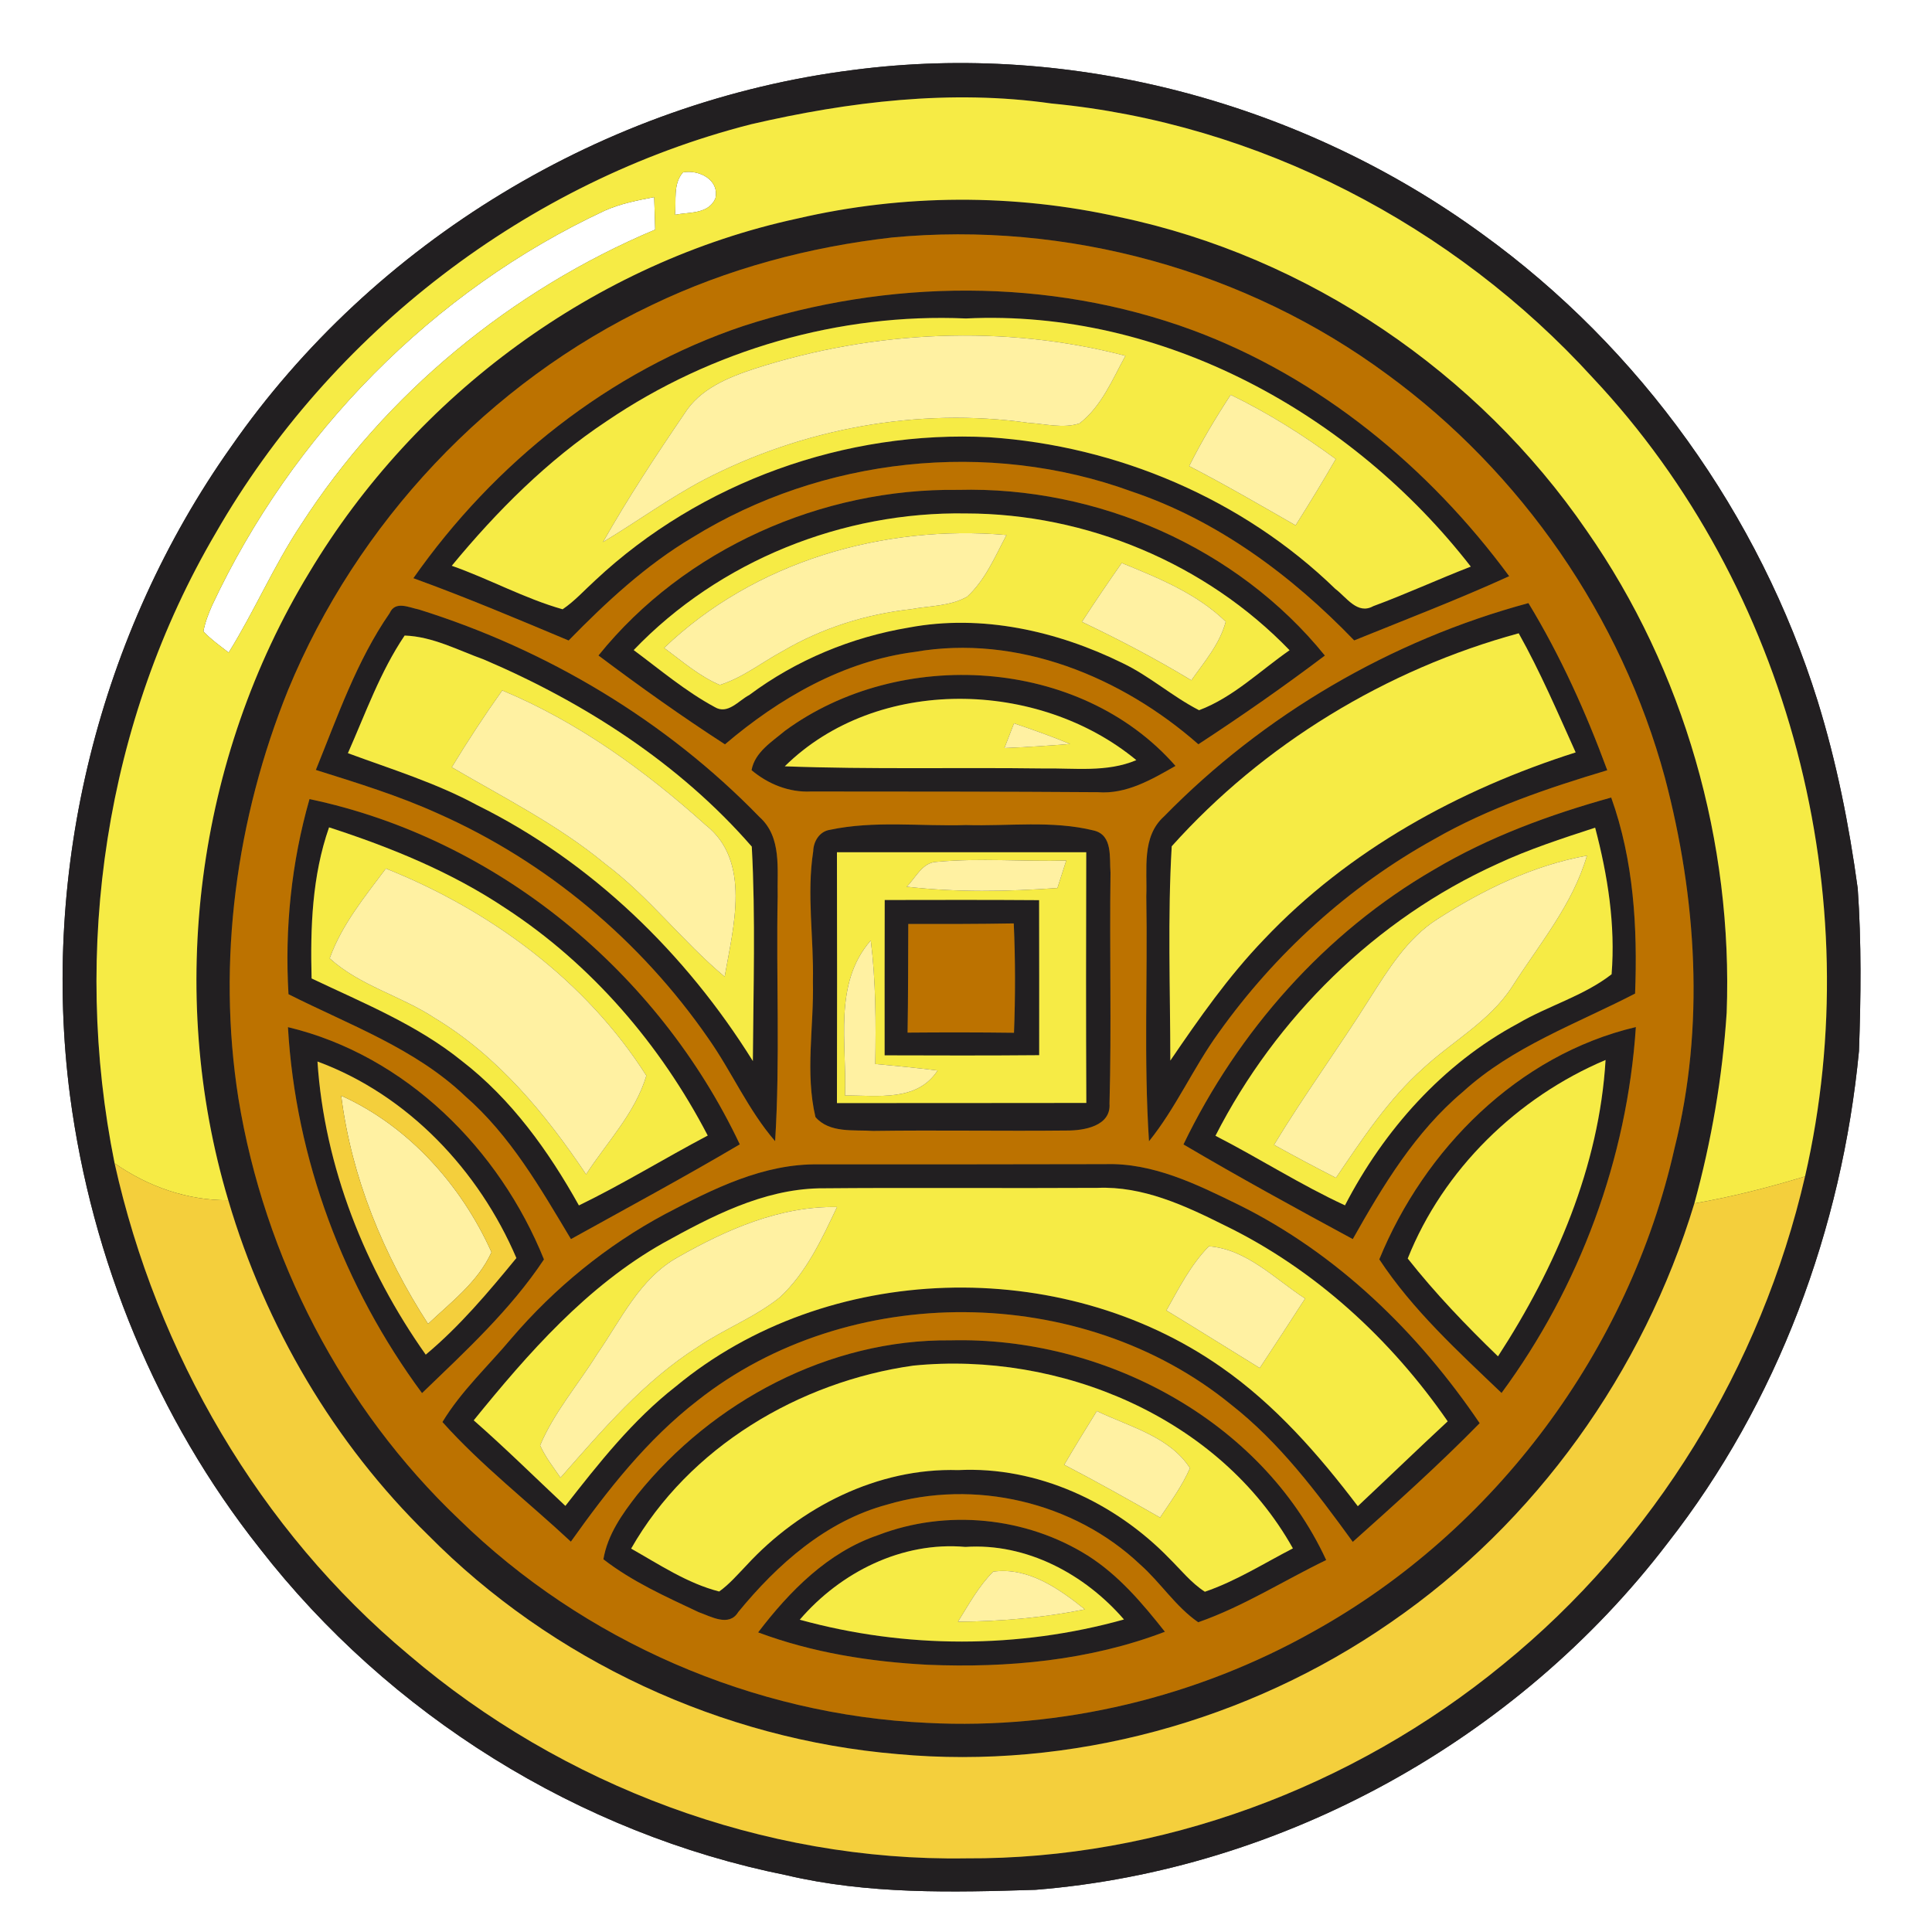 <?xml version="1.0" encoding="UTF-8" ?>
<!DOCTYPE svg PUBLIC "-//W3C//DTD SVG 1.1//EN" "http://www.w3.org/Graphics/SVG/1.1/DTD/svg11.dtd">
<svg width="250pt" height="250pt" viewBox="0 0 250 250" version="1.1" xmlns="http://www.w3.org/2000/svg">
<rect x="0" y="0" width="250" height="250" fill="#333333" stroke="none"/>
<g id="#ffffffff">
<path fill="#ffffff" opacity="1.00" d=" M 0.00 0.00 L 250.00 0.00 L 250.00 250.00 L 0.00 250.00 L 0.00 0.00 M 110.36 9.06 C 78.26 13.12 48.34 31.26 29.89 57.83 C 12.83 81.94 5.26 112.51 9.06 141.78 C 11.87 163.01 20.28 183.53 33.60 200.35 C 50.34 221.90 74.93 237.26 101.71 242.64 C 112.28 245.14 123.22 244.88 134.00 244.54 C 165.95 241.98 196.34 225.14 215.77 199.70 C 230.04 181.48 238.35 158.97 240.55 136.01 C 240.80 129.00 240.88 121.97 240.39 114.97 C 239.27 106.75 237.65 98.60 235.19 90.67 C 227.67 66.59 212.24 45.04 191.78 30.26 C 168.59 13.36 138.86 5.32 110.36 9.06 Z" />
<path fill="#ffffff" opacity="1.00" d=" M 88.38 22.30 C 90.45 21.92 93.13 23.26 92.57 25.68 C 91.67 27.74 89.16 27.43 87.34 27.79 C 87.54 25.96 87.05 23.81 88.38 22.30 Z" />
<path fill="#ffffff" opacity="1.00" d=" M 78.27 27.25 C 80.30 26.35 82.49 25.92 84.65 25.51 C 84.70 26.91 84.75 28.31 84.78 29.71 C 66.16 37.56 49.87 50.92 38.92 67.94 C 35.42 73.22 32.93 79.07 29.59 84.44 C 28.47 83.57 27.30 82.74 26.32 81.71 C 26.53 80.56 26.95 79.47 27.42 78.40 C 37.80 56.17 56.00 37.62 78.27 27.25 Z" />
</g>
<g id="#221f21ff">
<path fill="#221f21" opacity="1.00" d=" M 110.36 9.06 C 138.86 5.32 168.59 13.36 191.78 30.26 C 212.24 45.04 227.67 66.59 235.19 90.67 C 237.65 98.60 239.27 106.75 240.39 114.97 C 240.88 121.97 240.80 129.00 240.55 136.01 C 238.35 158.97 230.04 181.48 215.77 199.70 C 196.34 225.14 165.95 241.98 134.00 244.54 C 123.22 244.88 112.28 245.14 101.71 242.64 C 74.93 237.26 50.34 221.90 33.60 200.35 C 20.28 183.53 11.87 163.01 9.06 141.78 C 5.26 112.51 12.83 81.94 29.89 57.83 C 48.34 31.26 78.26 13.12 110.36 9.06 M 97.19 16.08 C 68.23 23.46 42.79 43.07 27.93 68.95 C 13.62 93.31 9.25 122.93 14.83 150.53 C 20.28 175.07 33.54 197.97 52.89 214.13 C 72.77 231.09 98.81 240.88 125.00 240.47 C 150.14 240.61 175.04 231.32 194.44 215.42 C 214.06 199.50 227.89 176.82 233.57 152.23 C 241.91 116.03 231.61 76.03 206.11 48.89 C 188.09 29.11 162.76 15.93 136.05 13.39 C 123.08 11.54 109.87 13.14 97.19 16.08 Z" />
<path fill="#221f21" opacity="1.00" d=" M 103.18 28.28 C 116.86 25.10 131.20 25.03 144.90 28.10 C 169.25 33.21 191.26 48.18 205.31 68.66 C 217.94 86.75 224.25 109.04 223.43 131.05 C 222.88 139.39 221.46 147.67 219.25 155.72 C 212.65 177.50 198.74 197.02 179.96 209.94 C 161.52 222.74 138.52 229.04 116.14 226.98 C 93.39 225.07 71.43 214.87 55.38 198.62 C 43.21 186.74 34.34 171.60 29.54 155.31 C 21.47 128.33 25.40 98.10 40.04 74.05 C 53.76 51.13 77.00 33.94 103.18 28.28 M 115.44 30.73 C 104.72 31.95 94.13 34.77 84.39 39.45 C 63.24 49.48 46.19 67.67 37.28 89.28 C 30.56 105.91 28.05 124.38 30.85 142.13 C 34.21 162.72 44.26 182.21 59.40 196.60 C 75.50 212.35 97.48 221.92 119.98 222.94 C 137.34 223.84 154.90 219.61 170.04 211.07 C 193.46 198.05 210.80 174.72 216.68 148.59 C 220.64 132.84 219.55 116.20 215.43 100.60 C 209.79 79.83 196.90 61.16 179.53 48.47 C 161.29 34.98 138.01 28.58 115.44 30.73 Z" />
<path fill="#221f21" opacity="1.00" d=" M 96.13 42.20 C 114.89 36.10 135.71 35.87 154.31 42.72 C 170.80 48.83 184.92 60.48 195.29 74.56 C 188.70 77.56 181.94 80.15 175.23 82.87 C 167.14 74.47 157.53 67.32 146.39 63.58 C 127.84 56.82 106.37 59.18 89.60 69.55 C 83.59 73.12 78.44 77.91 73.58 82.88 C 66.93 80.09 60.28 77.28 53.49 74.82 C 63.92 59.94 78.83 48.02 96.13 42.20 M 78.53 54.48 C 70.86 59.56 64.29 66.14 58.46 73.21 C 63.30 74.91 67.86 77.44 72.80 78.84 C 74.37 77.78 75.65 76.34 77.05 75.07 C 90.62 62.37 109.47 55.62 128.00 56.58 C 144.60 57.69 160.83 64.59 172.79 76.20 C 174.22 77.27 175.65 79.58 177.69 78.44 C 181.95 76.87 186.08 74.96 190.32 73.32 C 174.96 53.54 150.43 39.97 125.00 41.21 C 108.62 40.49 92.09 45.28 78.53 54.48 Z" />
<path fill="#221f21" opacity="1.00" d=" M 77.44 84.82 C 88.57 71.01 106.34 63.15 123.99 63.39 C 141.94 62.91 160.10 70.81 171.44 84.83 C 166.12 88.85 160.65 92.66 155.07 96.31 C 145.15 87.59 131.69 82.03 118.36 84.36 C 109.12 85.55 100.81 90.36 93.81 96.32 C 88.21 92.70 82.77 88.82 77.44 84.82 M 82.00 84.12 C 85.43 86.67 88.72 89.46 92.48 91.49 C 94.17 92.52 95.57 90.65 96.96 89.93 C 103.02 85.41 110.19 82.44 117.64 81.20 C 127.03 79.44 136.78 81.64 145.25 85.80 C 148.77 87.48 151.70 90.13 155.16 91.90 C 159.57 90.24 163.04 86.80 166.87 84.14 C 156.03 72.90 140.60 66.46 125.00 66.44 C 109.05 66.17 93.07 72.56 82.00 84.12 Z" />
<path fill="#221f21" opacity="1.00" d=" M 50.42 79.34 C 51.15 77.69 52.91 78.61 54.21 78.87 C 70.80 84.06 86.17 93.24 98.29 105.73 C 101.20 108.34 100.54 112.49 100.63 115.98 C 100.42 126.54 100.96 137.12 100.30 147.67 C 96.81 143.64 94.70 138.69 91.65 134.36 C 82.92 121.74 70.74 111.50 56.70 105.28 C 51.59 102.96 46.21 101.31 40.87 99.63 C 43.68 92.72 46.15 85.51 50.42 79.34 M 52.36 82.24 C 49.20 86.92 47.30 92.31 45.02 97.46 C 50.66 99.54 56.44 101.31 61.75 104.19 C 76.53 111.50 88.73 123.36 97.42 137.30 C 97.48 128.06 97.78 118.77 97.28 109.55 C 87.95 98.82 75.63 90.90 62.61 85.34 C 59.27 84.14 55.98 82.36 52.36 82.24 Z" />
<path fill="#221f21" opacity="1.00" d=" M 150.62 105.65 C 163.52 92.47 179.98 82.84 197.78 78.04 C 201.93 84.87 205.22 92.18 207.98 99.67 C 200.29 101.98 192.61 104.56 185.62 108.57 C 174.56 114.68 164.99 123.39 157.67 133.67 C 154.41 138.17 152.18 143.34 148.68 147.68 C 147.99 137.13 148.52 126.55 148.33 115.99 C 148.47 112.48 147.69 108.28 150.62 105.65 M 151.62 109.51 C 151.08 118.72 151.43 128.00 151.44 137.24 C 155.16 131.78 158.96 126.34 163.56 121.56 C 174.51 109.98 188.81 102.16 203.89 97.36 C 201.55 92.17 199.31 86.93 196.52 81.95 C 179.39 86.61 163.46 96.29 151.62 109.51 Z" />
<path fill="#221f21" opacity="1.00" d=" M 101.57 94.57 C 116.40 83.68 139.76 85.00 152.11 99.11 C 149.02 100.87 145.76 102.80 142.05 102.51 C 129.68 102.42 117.31 102.43 104.94 102.42 C 102.11 102.56 99.39 101.46 97.25 99.66 C 97.67 97.33 99.89 95.98 101.57 94.57 M 101.55 99.16 C 112.69 99.58 123.85 99.29 135.00 99.44 C 139.03 99.37 143.22 99.98 147.04 98.36 C 134.39 87.90 113.49 87.40 101.55 99.16 Z" />
<path fill="#221f21" opacity="1.00" d=" M 40.05 103.40 C 64.31 108.50 85.18 125.79 95.73 148.08 C 88.54 152.33 81.18 156.29 73.88 160.34 C 69.93 153.75 66.04 146.93 60.17 141.82 C 53.71 135.66 45.17 132.61 37.33 128.65 C 36.83 120.14 37.70 111.61 40.05 103.40 M 42.58 107.06 C 40.38 113.34 40.15 120.04 40.32 126.61 C 46.98 129.78 53.93 132.58 59.73 137.26 C 66.17 142.22 70.98 148.93 74.91 155.98 C 80.60 153.22 85.99 149.89 91.58 146.94 C 85.47 135.19 76.56 124.80 65.44 117.54 C 58.43 112.85 50.57 109.65 42.58 107.06 Z" />
<path fill="#221f21" opacity="1.00" d=" M 185.55 112.53 C 192.68 108.29 200.52 105.42 208.49 103.20 C 211.40 111.32 211.91 120.02 211.58 128.57 C 204.00 132.49 195.71 135.43 189.30 141.28 C 183.14 146.46 178.95 153.42 175.05 160.34 C 167.69 156.36 160.35 152.34 153.14 148.09 C 160.20 133.45 171.44 120.70 185.55 112.53 M 193.74 111.80 C 178.03 118.92 165.10 131.65 157.28 146.97 C 162.92 149.86 168.28 153.31 174.04 155.97 C 179.08 146.23 186.70 137.65 196.43 132.44 C 200.36 130.13 204.91 128.89 208.54 126.07 C 209.05 119.67 208.04 113.27 206.41 107.10 C 202.13 108.50 197.83 109.89 193.74 111.80 Z" />
<path fill="#221f21" opacity="1.00" d=" M 107.38 107.38 C 113.17 106.15 119.14 106.95 125.00 106.76 C 130.51 106.93 136.15 106.13 141.55 107.47 C 144.03 108.07 143.54 111.01 143.70 112.93 C 143.56 122.89 143.84 132.86 143.57 142.81 C 143.78 145.71 140.28 146.30 138.08 146.29 C 129.71 146.38 121.34 146.22 112.97 146.34 C 110.48 146.17 107.35 146.66 105.52 144.55 C 104.16 138.78 105.33 132.84 105.19 127.00 C 105.32 121.39 104.36 115.74 105.23 110.15 C 105.26 108.88 106.04 107.58 107.38 107.38 M 108.30 110.28 C 108.32 121.10 108.33 131.92 108.30 142.74 C 119.05 142.73 129.81 142.74 140.57 142.72 C 140.52 131.91 140.53 121.10 140.56 110.28 C 129.81 110.27 119.06 110.29 108.30 110.28 Z" />
<path fill="#221f21" opacity="1.00" d=" M 114.48 116.46 C 121.14 116.45 127.80 116.43 134.46 116.48 C 134.48 123.17 134.47 129.85 134.47 136.54 C 127.80 136.60 121.13 136.58 114.47 136.56 C 114.47 129.86 114.46 123.16 114.48 116.46 M 117.53 119.56 C 117.51 124.25 117.52 128.93 117.44 133.62 C 122.03 133.58 126.62 133.58 131.21 133.64 C 131.39 128.92 131.39 124.20 131.18 119.49 C 126.63 119.57 122.08 119.57 117.53 119.56 Z" />
<path fill="#221f21" opacity="1.00" d=" M 37.26 132.91 C 52.51 136.56 64.64 148.70 70.39 162.97 C 66.07 169.48 60.22 174.86 54.61 180.27 C 44.48 166.55 38.24 149.97 37.26 132.91 M 41.08 137.36 C 41.97 150.95 47.26 164.22 55.09 175.29 C 59.48 171.63 63.21 167.19 66.82 162.79 C 61.98 151.46 52.79 141.68 41.08 137.36 Z" />
<path fill="#221f21" opacity="1.00" d=" M 178.48 162.96 C 184.29 148.74 196.40 136.50 211.68 132.90 C 210.55 149.94 204.42 166.51 194.30 180.25 C 188.67 174.87 182.78 169.49 178.48 162.96 M 182.16 162.85 C 185.71 167.35 189.71 171.52 193.84 175.51 C 201.29 164.04 206.94 150.95 207.76 137.16 C 196.34 141.99 186.76 151.32 182.16 162.85 Z" />
<path fill="#221f21" opacity="1.00" d=" M 86.06 157.10 C 92.25 153.85 98.81 150.53 105.99 150.67 C 118.33 150.67 130.68 150.67 143.02 150.64 C 149.18 150.45 154.83 153.23 160.22 155.87 C 173.02 162.19 183.52 172.42 191.47 184.16 C 186.22 189.52 180.63 194.53 175.05 199.52 C 170.39 193.10 165.57 186.66 159.27 181.73 C 139.97 165.99 109.77 165.80 90.24 181.25 C 83.73 186.29 78.61 192.82 73.87 199.49 C 68.34 194.33 62.30 189.65 57.25 184.01 C 59.68 179.99 63.18 176.76 66.18 173.18 C 71.76 166.66 78.50 161.15 86.06 157.10 M 85.82 160.85 C 75.95 166.42 68.36 175.09 61.30 183.79 C 65.37 187.36 69.22 191.16 73.16 194.86 C 77.48 189.34 81.87 183.76 87.43 179.42 C 106.98 163.20 137.33 162.40 158.05 176.93 C 164.99 181.77 170.62 188.20 175.70 194.90 C 179.59 191.25 183.42 187.55 187.33 183.92 C 179.97 173.27 170.09 164.19 158.40 158.53 C 153.30 155.98 147.87 153.47 142.03 153.71 C 130.00 153.78 117.98 153.66 105.95 153.77 C 98.66 153.94 92.06 157.40 85.82 160.85 Z" />
<path fill="#221f21" opacity="1.00" d=" M 82.45 193.43 C 92.18 181.32 107.32 173.28 123.00 173.44 C 142.67 172.94 163.18 183.64 171.61 201.87 C 166.09 204.54 160.85 207.90 155.05 209.92 C 152.11 207.89 150.18 204.78 147.53 202.44 C 138.96 194.32 126.07 191.34 114.77 194.70 C 106.87 196.83 100.60 202.42 95.52 208.61 C 94.34 210.56 91.99 209.17 90.40 208.61 C 86.16 206.61 81.80 204.66 78.08 201.77 C 78.61 198.60 80.52 195.90 82.45 193.43 M 81.67 200.39 C 85.34 202.46 88.93 204.88 93.06 205.94 C 94.39 204.99 95.45 203.74 96.58 202.57 C 103.52 195.02 113.59 189.91 123.99 190.23 C 134.23 189.72 144.27 194.39 151.32 201.67 C 152.81 203.14 154.13 204.82 155.91 205.97 C 159.93 204.60 163.54 202.30 167.30 200.36 C 157.79 183.36 137.09 174.82 118.18 176.71 C 103.41 178.79 89.14 187.27 81.67 200.39 Z" />
<path fill="#221f21" opacity="1.00" d=" M 113.61 198.65 C 122.43 195.25 132.77 196.27 140.77 201.30 C 144.76 203.83 147.84 207.48 150.74 211.15 C 140.98 214.88 130.39 215.85 120.02 215.42 C 112.57 215.03 105.11 213.85 98.10 211.23 C 102.17 205.90 107.11 200.86 113.61 198.65 M 103.49 209.59 C 117.17 213.36 131.78 213.37 145.44 209.56 C 140.37 203.69 132.83 199.64 124.92 200.17 C 116.71 199.44 108.76 203.45 103.49 209.59 Z" />
</g>
<g id="#f6eb45ff">
<path fill="#f6eb45" opacity="1.00" d=" M 97.19 16.08 C 109.87 13.14 123.08 11.54 136.05 13.39 C 162.76 15.93 188.09 29.11 206.11 48.89 C 231.61 76.03 241.91 116.03 233.57 152.23 C 228.87 153.66 224.09 154.88 219.25 155.72 C 221.46 147.67 222.88 139.39 223.43 131.05 C 224.25 109.04 217.94 86.75 205.31 68.66 C 191.26 48.18 169.25 33.21 144.90 28.10 C 131.20 25.03 116.86 25.10 103.18 28.28 C 77.00 33.94 53.76 51.13 40.04 74.05 C 25.40 98.10 21.47 128.33 29.54 155.31 C 24.24 155.34 19.16 153.55 14.83 150.53 C 9.25 122.93 13.62 93.31 27.93 68.95 C 42.79 43.07 68.23 23.46 97.19 16.08 M 88.38 22.30 C 87.05 23.81 87.54 25.96 87.34 27.79 C 89.16 27.43 91.67 27.74 92.57 25.68 C 93.13 23.26 90.45 21.92 88.38 22.30 M 78.27 27.25 C 56.00 37.62 37.80 56.17 27.42 78.40 C 26.95 79.47 26.53 80.56 26.32 81.71 C 27.30 82.74 28.47 83.57 29.59 84.44 C 32.93 79.07 35.42 73.22 38.92 67.94 C 49.87 50.92 66.16 37.56 84.78 29.71 C 84.75 28.31 84.70 26.91 84.65 25.51 C 82.49 25.92 80.30 26.35 78.27 27.25 Z" />
<path fill="#f6eb45" opacity="1.00" d=" M 78.53 54.48 C 92.09 45.28 108.62 40.49 125.00 41.21 C 150.43 39.97 174.96 53.54 190.32 73.32 C 186.08 74.96 181.95 76.87 177.69 78.44 C 175.65 79.58 174.22 77.27 172.79 76.20 C 160.83 64.59 144.60 57.69 128.00 56.58 C 109.47 55.62 90.62 62.37 77.05 75.07 C 75.65 76.34 74.37 77.78 72.80 78.84 C 67.86 77.44 63.30 74.91 58.46 73.21 C 64.29 66.14 70.86 59.56 78.53 54.48 M 97.70 47.69 C 94.23 48.83 90.57 50.31 88.55 53.55 C 84.86 58.96 81.26 64.44 78.03 70.14 C 82.41 67.51 86.54 64.49 91.05 62.10 C 103.88 55.44 118.77 52.68 133.11 54.72 C 135.28 54.85 137.56 55.47 139.68 54.79 C 142.54 52.59 143.94 49.11 145.63 46.04 C 129.96 41.95 113.08 42.75 97.70 47.69 M 159.25 51.09 C 157.30 54.07 155.47 57.13 153.88 60.31 C 158.55 62.72 163.09 65.37 167.65 67.98 C 169.43 65.15 171.18 62.30 172.85 59.40 C 168.56 56.25 164.04 53.41 159.25 51.09 Z" />
<path fill="#f6eb45" opacity="1.00" d=" M 82.00 84.12 C 93.07 72.56 109.05 66.17 125.00 66.44 C 140.60 66.46 156.03 72.90 166.87 84.14 C 163.04 86.80 159.57 90.24 155.16 91.90 C 151.70 90.13 148.77 87.48 145.25 85.80 C 136.78 81.64 127.03 79.44 117.64 81.20 C 110.19 82.44 103.02 85.41 96.96 89.93 C 95.57 90.65 94.17 92.52 92.48 91.49 C 88.72 89.46 85.43 86.67 82.00 84.12 M 85.94 83.84 C 88.26 85.55 90.47 87.49 93.14 88.63 C 96.11 87.70 98.59 85.70 101.30 84.24 C 106.36 81.27 112.05 79.48 117.87 78.83 C 120.30 78.38 122.97 78.46 125.16 77.20 C 127.51 75.03 128.77 72.00 130.24 69.23 C 114.30 67.84 97.63 72.65 85.94 83.84 M 145.15 72.85 C 143.39 75.36 141.67 77.89 140.00 80.47 C 144.84 82.77 149.58 85.26 154.16 88.03 C 155.84 85.64 157.85 83.33 158.61 80.44 C 154.86 76.79 149.91 74.80 145.15 72.85 Z" />
<path fill="#f6eb45" opacity="1.00" d=" M 52.36 82.24 C 55.98 82.36 59.27 84.14 62.61 85.34 C 75.63 90.90 87.95 98.82 97.28 109.55 C 97.78 118.77 97.48 128.06 97.42 137.30 C 88.73 123.36 76.53 111.50 61.75 104.19 C 56.44 101.31 50.66 99.54 45.02 97.46 C 47.30 92.31 49.20 86.92 52.36 82.24 M 58.46 99.28 C 65.19 103.22 72.22 106.75 78.27 111.75 C 83.99 116.03 88.30 121.82 93.77 126.38 C 94.88 119.99 97.27 111.42 91.29 106.74 C 83.45 99.69 74.76 93.41 64.99 89.34 C 62.69 92.57 60.52 95.89 58.46 99.28 Z" />
<path fill="#f6eb45" opacity="1.00" d=" M 151.62 109.51 C 163.46 96.29 179.39 86.61 196.52 81.95 C 199.31 86.93 201.55 92.17 203.89 97.36 C 188.81 102.16 174.51 109.98 163.56 121.56 C 158.96 126.34 155.16 131.78 151.44 137.24 C 151.43 128.00 151.08 118.72 151.62 109.51 Z" />
<path fill="#f6eb45" opacity="1.00" d=" M 101.55 99.16 C 113.49 87.40 134.39 87.90 147.04 98.36 C 143.22 99.98 139.03 99.37 135.00 99.44 C 123.85 99.29 112.69 99.58 101.55 99.16 M 131.21 93.60 C 130.79 94.67 130.38 95.73 129.97 96.80 C 132.81 96.68 135.64 96.50 138.47 96.27 C 136.09 95.28 133.65 94.42 131.21 93.60 Z" />
<path fill="#f6eb45" opacity="1.00" d=" M 42.58 107.06 C 50.57 109.65 58.43 112.85 65.44 117.54 C 76.56 124.80 85.47 135.19 91.58 146.94 C 85.99 149.89 80.60 153.22 74.91 155.98 C 70.98 148.93 66.17 142.22 59.73 137.26 C 53.93 132.58 46.98 129.78 40.32 126.61 C 40.15 120.04 40.38 113.34 42.58 107.06 M 42.66 124.01 C 46.58 127.57 51.90 128.86 56.26 131.74 C 64.43 136.66 70.59 144.14 75.84 151.96 C 78.54 147.80 82.20 144.03 83.64 139.19 C 75.81 126.88 63.41 117.76 49.93 112.39 C 47.20 116.04 44.22 119.66 42.66 124.01 Z" />
<path fill="#f6eb45" opacity="1.00" d=" M 193.74 111.80 C 197.83 109.89 202.13 108.50 206.41 107.10 C 208.04 113.27 209.05 119.67 208.54 126.07 C 204.91 128.89 200.36 130.13 196.43 132.44 C 186.70 137.65 179.08 146.23 174.04 155.97 C 168.28 153.31 162.92 149.86 157.28 146.97 C 165.10 131.65 178.03 118.92 193.74 111.80 M 185.96 118.96 C 182.09 121.43 179.66 125.43 177.24 129.21 C 173.23 135.60 168.76 141.68 164.86 148.14 C 167.50 149.61 170.18 151.03 172.87 152.41 C 176.27 147.40 179.64 142.26 184.20 138.20 C 188.01 134.69 192.78 132.13 195.66 127.69 C 199.16 122.20 203.50 117.08 205.35 110.72 C 198.37 111.98 191.88 115.15 185.96 118.96 Z" />
<path fill="#f6eb45" opacity="1.00" d=" M 108.30 110.28 C 119.06 110.29 129.81 110.27 140.56 110.28 C 140.53 121.10 140.52 131.91 140.57 142.72 C 129.81 142.74 119.05 142.73 108.30 142.74 C 108.33 131.92 108.32 121.10 108.30 110.28 M 117.32 114.74 C 123.80 115.49 130.34 115.37 136.83 114.91 C 137.21 113.73 137.59 112.54 137.97 111.36 C 132.39 111.50 126.79 111.01 121.23 111.52 C 119.33 111.58 118.51 113.58 117.32 114.74 M 114.48 116.46 C 114.46 123.16 114.47 129.86 114.47 136.56 C 121.13 136.58 127.80 136.60 134.47 136.54 C 134.47 129.85 134.48 123.17 134.46 116.48 C 127.80 116.43 121.14 116.45 114.48 116.46 M 109.34 141.76 C 113.55 141.72 118.65 142.62 121.33 138.52 C 118.65 138.19 115.96 137.92 113.26 137.68 C 113.35 132.35 113.34 126.99 112.68 121.69 C 107.78 127.28 109.61 135.00 109.34 141.76 Z" />
<path fill="#f6eb45" opacity="1.00" d=" M 182.16 162.85 C 186.76 151.32 196.34 141.99 207.76 137.16 C 206.94 150.95 201.29 164.04 193.84 175.51 C 189.71 171.52 185.71 167.35 182.16 162.85 Z" />
<path fill="#f6eb45" opacity="1.00" d=" M 85.82 160.85 C 92.06 157.40 98.66 153.94 105.95 153.77 C 117.98 153.66 130.00 153.78 142.03 153.71 C 147.87 153.47 153.30 155.98 158.40 158.53 C 170.09 164.19 179.97 173.27 187.33 183.92 C 183.42 187.55 179.59 191.25 175.70 194.90 C 170.62 188.20 164.99 181.77 158.05 176.93 C 137.33 162.40 106.98 163.20 87.43 179.42 C 81.87 183.76 77.48 189.34 73.16 194.86 C 69.22 191.16 65.37 187.36 61.30 183.79 C 68.36 175.09 75.95 166.42 85.82 160.85 M 87.67 162.71 C 82.76 165.46 80.35 170.78 77.27 175.22 C 74.82 179.16 71.71 182.73 69.89 187.03 C 70.56 188.54 71.60 189.85 72.53 191.21 C 77.94 185.06 83.34 178.70 90.33 174.27 C 93.74 171.95 97.68 170.47 100.90 167.88 C 104.34 164.70 106.34 160.35 108.31 156.19 C 100.90 156.05 93.98 159.12 87.67 162.71 M 156.43 161.27 C 154.08 163.66 152.56 166.68 150.93 169.57 C 154.97 172.02 158.98 174.55 163.01 177.02 C 164.98 174.04 166.94 171.04 168.88 168.03 C 164.96 165.49 161.30 161.63 156.43 161.27 Z" />
<path fill="#f6eb45" opacity="1.00" d=" M 81.67 200.39 C 89.14 187.27 103.41 178.79 118.18 176.71 C 137.09 174.82 157.79 183.36 167.30 200.36 C 163.54 202.30 159.93 204.60 155.91 205.97 C 154.13 204.82 152.81 203.14 151.32 201.67 C 144.27 194.39 134.23 189.72 123.99 190.23 C 113.59 189.91 103.52 195.02 96.58 202.57 C 95.45 203.74 94.39 204.99 93.06 205.94 C 88.93 204.88 85.34 202.46 81.67 200.39 M 137.71 189.54 C 141.90 191.72 146.01 194.02 150.11 196.37 C 151.49 194.30 152.99 192.27 153.98 189.97 C 151.32 185.86 146.12 184.61 141.93 182.59 C 140.50 184.89 139.08 187.20 137.71 189.54 Z" />
<path fill="#f6eb45" opacity="1.00" d=" M 103.49 209.59 C 108.76 203.45 116.71 199.44 124.92 200.17 C 132.83 199.64 140.37 203.69 145.44 209.56 C 131.78 213.37 117.17 213.36 103.49 209.59 M 128.52 203.37 C 126.64 205.25 125.36 207.61 123.96 209.85 C 129.47 209.81 134.98 209.34 140.38 208.25 C 137.03 205.57 133.05 202.75 128.52 203.37 Z" />
</g>
<g id="#bc7200ff">
<path fill="#bc7200" opacity="1.00" d=" M 115.44 30.73 C 138.01 28.58 161.29 34.98 179.53 48.47 C 196.90 61.16 209.79 79.83 215.43 100.60 C 219.55 116.20 220.64 132.84 216.68 148.59 C 210.80 174.72 193.46 198.05 170.04 211.07 C 154.90 219.61 137.34 223.84 119.98 222.94 C 97.48 221.92 75.50 212.35 59.40 196.60 C 44.26 182.21 34.21 162.72 30.85 142.13 C 28.05 124.38 30.56 105.91 37.28 89.28 C 46.19 67.67 63.24 49.48 84.39 39.45 C 94.13 34.77 104.72 31.95 115.44 30.73 M 96.13 42.20 C 78.83 48.02 63.92 59.94 53.49 74.82 C 60.28 77.28 66.93 80.09 73.58 82.88 C 78.44 77.91 83.59 73.12 89.60 69.55 C 106.37 59.18 127.84 56.82 146.39 63.58 C 157.53 67.32 167.14 74.47 175.23 82.87 C 181.94 80.15 188.70 77.56 195.29 74.56 C 184.92 60.48 170.80 48.83 154.31 42.72 C 135.71 35.87 114.89 36.10 96.13 42.20 M 77.44 84.82 C 82.77 88.82 88.21 92.70 93.81 96.32 C 100.81 90.36 109.12 85.55 118.36 84.36 C 131.69 82.03 145.15 87.59 155.07 96.31 C 160.65 92.66 166.12 88.85 171.44 84.83 C 160.10 70.81 141.94 62.91 123.99 63.39 C 106.34 63.15 88.57 71.01 77.44 84.82 M 50.42 79.34 C 46.15 85.51 43.68 92.72 40.87 99.63 C 46.21 101.31 51.59 102.96 56.70 105.28 C 70.74 111.50 82.92 121.74 91.65 134.36 C 94.70 138.69 96.81 143.64 100.30 147.67 C 100.96 137.12 100.42 126.54 100.63 115.98 C 100.54 112.49 101.20 108.34 98.29 105.73 C 86.17 93.24 70.80 84.06 54.21 78.87 C 52.91 78.61 51.15 77.69 50.42 79.34 M 150.62 105.65 C 147.69 108.28 148.47 112.48 148.33 115.99 C 148.52 126.55 147.99 137.13 148.68 147.68 C 152.18 143.34 154.41 138.17 157.67 133.67 C 164.99 123.39 174.56 114.68 185.62 108.57 C 192.61 104.56 200.29 101.98 207.98 99.67 C 205.22 92.18 201.93 84.87 197.78 78.04 C 179.98 82.84 163.52 92.47 150.62 105.65 M 101.57 94.57 C 99.89 95.98 97.67 97.33 97.25 99.66 C 99.39 101.46 102.11 102.56 104.94 102.42 C 117.31 102.43 129.68 102.42 142.05 102.51 C 145.76 102.80 149.02 100.87 152.11 99.11 C 139.76 85.00 116.40 83.68 101.57 94.57 M 40.05 103.40 C 37.70 111.61 36.83 120.14 37.33 128.65 C 45.17 132.61 53.71 135.66 60.17 141.82 C 66.04 146.93 69.93 153.75 73.88 160.34 C 81.18 156.29 88.54 152.33 95.73 148.08 C 85.18 125.79 64.31 108.50 40.05 103.40 M 185.55 112.53 C 171.44 120.70 160.20 133.45 153.14 148.09 C 160.35 152.34 167.69 156.36 175.05 160.34 C 178.95 153.42 183.14 146.46 189.30 141.28 C 195.71 135.43 204.00 132.49 211.58 128.57 C 211.91 120.02 211.40 111.32 208.49 103.20 C 200.52 105.42 192.68 108.29 185.55 112.53 M 107.38 107.38 C 106.04 107.58 105.26 108.88 105.23 110.15 C 104.36 115.74 105.32 121.39 105.19 127.00 C 105.33 132.84 104.16 138.78 105.52 144.55 C 107.35 146.66 110.48 146.17 112.97 146.34 C 121.34 146.22 129.71 146.38 138.08 146.29 C 140.28 146.30 143.78 145.71 143.57 142.81 C 143.84 132.86 143.56 122.89 143.70 112.93 C 143.54 111.01 144.03 108.07 141.55 107.47 C 136.15 106.13 130.51 106.93 125.00 106.76 C 119.14 106.95 113.17 106.15 107.38 107.38 M 37.26 132.91 C 38.24 149.97 44.48 166.55 54.61 180.27 C 60.22 174.86 66.07 169.48 70.39 162.97 C 64.64 148.70 52.51 136.56 37.26 132.91 M 178.48 162.96 C 182.78 169.49 188.67 174.87 194.30 180.25 C 204.42 166.51 210.55 149.94 211.68 132.90 C 196.40 136.50 184.29 148.74 178.48 162.96 M 86.06 157.10 C 78.50 161.15 71.76 166.66 66.18 173.18 C 63.18 176.76 59.68 179.99 57.25 184.01 C 62.30 189.65 68.34 194.33 73.87 199.49 C 78.61 192.82 83.73 186.29 90.24 181.25 C 109.77 165.80 139.97 165.99 159.27 181.73 C 165.57 186.66 170.39 193.10 175.05 199.52 C 180.63 194.53 186.22 189.52 191.47 184.16 C 183.52 172.42 173.02 162.19 160.22 155.87 C 154.83 153.23 149.18 150.45 143.02 150.64 C 130.68 150.67 118.33 150.67 105.99 150.67 C 98.81 150.53 92.25 153.85 86.06 157.10 M 82.45 193.43 C 80.52 195.90 78.61 198.60 78.08 201.77 C 81.80 204.66 86.16 206.61 90.40 208.61 C 91.99 209.17 94.34 210.56 95.52 208.61 C 100.60 202.42 106.87 196.83 114.77 194.70 C 126.07 191.34 138.96 194.32 147.53 202.44 C 150.18 204.78 152.11 207.89 155.05 209.92 C 160.85 207.90 166.09 204.54 171.61 201.87 C 163.18 183.64 142.67 172.94 123.00 173.44 C 107.32 173.28 92.18 181.32 82.45 193.43 M 113.61 198.65 C 107.11 200.86 102.17 205.90 98.10 211.23 C 105.11 213.85 112.57 215.03 120.02 215.42 C 130.39 215.85 140.98 214.88 150.74 211.15 C 147.84 207.48 144.76 203.83 140.77 201.30 C 132.77 196.27 122.43 195.25 113.61 198.65 Z" />
<path fill="#bc7200" opacity="1.00" d=" M 117.53 119.56 C 122.08 119.57 126.63 119.57 131.18 119.49 C 131.39 124.20 131.39 128.92 131.21 133.64 C 126.62 133.58 122.03 133.58 117.44 133.62 C 117.52 128.93 117.51 124.25 117.53 119.56 Z" />
</g>
<g id="#fff1a2ff">
<path fill="#fff1a2" opacity="1.00" d=" M 97.70 47.69 C 113.08 42.75 129.96 41.95 145.63 46.04 C 143.94 49.11 142.54 52.59 139.68 54.79 C 137.56 55.47 135.28 54.85 133.11 54.72 C 118.77 52.68 103.88 55.44 91.05 62.10 C 86.54 64.49 82.41 67.51 78.03 70.14 C 81.26 64.44 84.86 58.96 88.55 53.55 C 90.57 50.31 94.23 48.83 97.70 47.69 Z" />
<path fill="#fff1a2" opacity="1.00" d=" M 159.25 51.09 C 164.04 53.41 168.56 56.25 172.85 59.40 C 171.18 62.30 169.43 65.15 167.65 67.98 C 163.09 65.37 158.55 62.72 153.88 60.31 C 155.47 57.13 157.30 54.07 159.25 51.09 Z" />
<path fill="#fff1a2" opacity="1.00" d=" M 85.94 83.84 C 97.63 72.65 114.30 67.84 130.24 69.23 C 128.77 72.00 127.51 75.03 125.16 77.20 C 122.97 78.46 120.30 78.38 117.87 78.83 C 112.05 79.48 106.36 81.27 101.30 84.24 C 98.59 85.70 96.11 87.70 93.14 88.63 C 90.47 87.49 88.26 85.55 85.94 83.84 Z" />
<path fill="#fff1a2" opacity="1.00" d=" M 145.15 72.85 C 149.91 74.80 154.86 76.79 158.61 80.44 C 157.85 83.33 155.84 85.64 154.16 88.03 C 149.58 85.26 144.84 82.77 140.00 80.47 C 141.67 77.89 143.39 75.36 145.15 72.85 Z" />
<path fill="#fff1a2" opacity="1.00" d=" M 58.46 99.28 C 60.52 95.89 62.69 92.57 64.99 89.34 C 74.76 93.41 83.45 99.69 91.29 106.74 C 97.27 111.42 94.88 119.99 93.77 126.38 C 88.30 121.82 83.99 116.03 78.27 111.75 C 72.22 106.75 65.19 103.22 58.46 99.28 Z" />
<path fill="#fff1a2" opacity="1.00" d=" M 131.21 93.60 C 133.65 94.42 136.09 95.28 138.47 96.27 C 135.64 96.50 132.81 96.68 129.97 96.80 C 130.38 95.73 130.79 94.67 131.21 93.60 Z" />
<path fill="#fff1a2" opacity="1.00" d=" M 117.32 114.74 C 118.51 113.58 119.33 111.58 121.23 111.52 C 126.79 111.01 132.39 111.50 137.97 111.36 C 137.59 112.54 137.21 113.73 136.83 114.91 C 130.34 115.37 123.80 115.49 117.32 114.74 Z" />
<path fill="#fff1a2" opacity="1.00" d=" M 185.96 118.96 C 191.88 115.15 198.37 111.98 205.35 110.72 C 203.50 117.08 199.16 122.20 195.66 127.69 C 192.78 132.13 188.01 134.69 184.20 138.20 C 179.64 142.26 176.27 147.40 172.87 152.41 C 170.18 151.03 167.50 149.61 164.86 148.14 C 168.76 141.68 173.23 135.60 177.24 129.21 C 179.66 125.43 182.09 121.43 185.96 118.96 Z" />
<path fill="#fff1a2" opacity="1.00" d=" M 42.66 124.01 C 44.22 119.66 47.20 116.04 49.93 112.39 C 63.41 117.76 75.81 126.88 83.64 139.19 C 82.20 144.03 78.54 147.80 75.84 151.96 C 70.59 144.14 64.43 136.66 56.26 131.74 C 51.90 128.86 46.58 127.57 42.66 124.01 Z" />
<path fill="#fff1a2" opacity="1.00" d=" M 109.34 141.76 C 109.61 135.00 107.78 127.28 112.68 121.69 C 113.34 126.99 113.35 132.35 113.26 137.68 C 115.96 137.92 118.65 138.19 121.33 138.52 C 118.65 142.62 113.55 141.72 109.34 141.76 Z" />
<path fill="#fff1a2" opacity="1.00" d=" M 44.15 141.78 C 52.89 145.72 59.71 153.38 63.60 162.03 C 61.87 165.86 58.38 168.49 55.39 171.31 C 49.63 162.41 45.47 152.34 44.15 141.78 Z" />
<path fill="#fff1a2" opacity="1.00" d=" M 87.67 162.71 C 93.98 159.12 100.90 156.05 108.31 156.19 C 106.34 160.35 104.34 164.70 100.90 167.88 C 97.68 170.47 93.74 171.95 90.33 174.27 C 83.34 178.70 77.94 185.06 72.53 191.21 C 71.60 189.85 70.56 188.54 69.89 187.03 C 71.71 182.73 74.82 179.16 77.27 175.22 C 80.35 170.78 82.76 165.46 87.67 162.71 Z" />
<path fill="#fff1a2" opacity="1.00" d=" M 156.43 161.27 C 161.30 161.63 164.96 165.49 168.88 168.03 C 166.94 171.04 164.98 174.04 163.01 177.02 C 158.98 174.55 154.97 172.02 150.93 169.57 C 152.56 166.68 154.08 163.66 156.43 161.27 Z" />
<path fill="#fff1a2" opacity="1.00" d=" M 137.71 189.54 C 139.08 187.20 140.50 184.89 141.93 182.59 C 146.12 184.61 151.32 185.86 153.98 189.97 C 152.99 192.27 151.49 194.30 150.11 196.37 C 146.01 194.02 141.90 191.72 137.71 189.54 Z" />
<path fill="#fff1a2" opacity="1.00" d=" M 128.52 203.37 C 133.05 202.75 137.03 205.57 140.38 208.25 C 134.98 209.34 129.47 209.81 123.96 209.85 C 125.36 207.61 126.64 205.25 128.52 203.37 Z" />
</g>
<g id="#f4cf3cff">
<path fill="#f4cf3c" opacity="1.00" d=" M 41.08 137.36 C 52.79 141.68 61.98 151.46 66.82 162.79 C 63.21 167.19 59.48 171.63 55.09 175.29 C 47.26 164.22 41.97 150.95 41.08 137.36 M 44.15 141.78 C 45.47 152.34 49.63 162.41 55.39 171.31 C 58.38 168.49 61.87 165.86 63.60 162.03 C 59.71 153.38 52.89 145.72 44.15 141.78 Z" />
<path fill="#f4cf3c" opacity="1.00" d=" M 14.83 150.53 C 19.16 153.55 24.24 155.34 29.54 155.31 C 34.34 171.60 43.21 186.74 55.38 198.62 C 71.43 214.87 93.39 225.07 116.14 226.98 C 138.52 229.04 161.52 222.74 179.96 209.94 C 198.74 197.02 212.65 177.50 219.25 155.72 C 224.09 154.88 228.87 153.66 233.57 152.23 C 227.89 176.82 214.06 199.50 194.44 215.42 C 175.04 231.32 150.14 240.61 125.00 240.47 C 98.81 240.88 72.77 231.09 52.89 214.13 C 33.54 197.97 20.28 175.07 14.83 150.53 Z" />
</g>
</svg>
